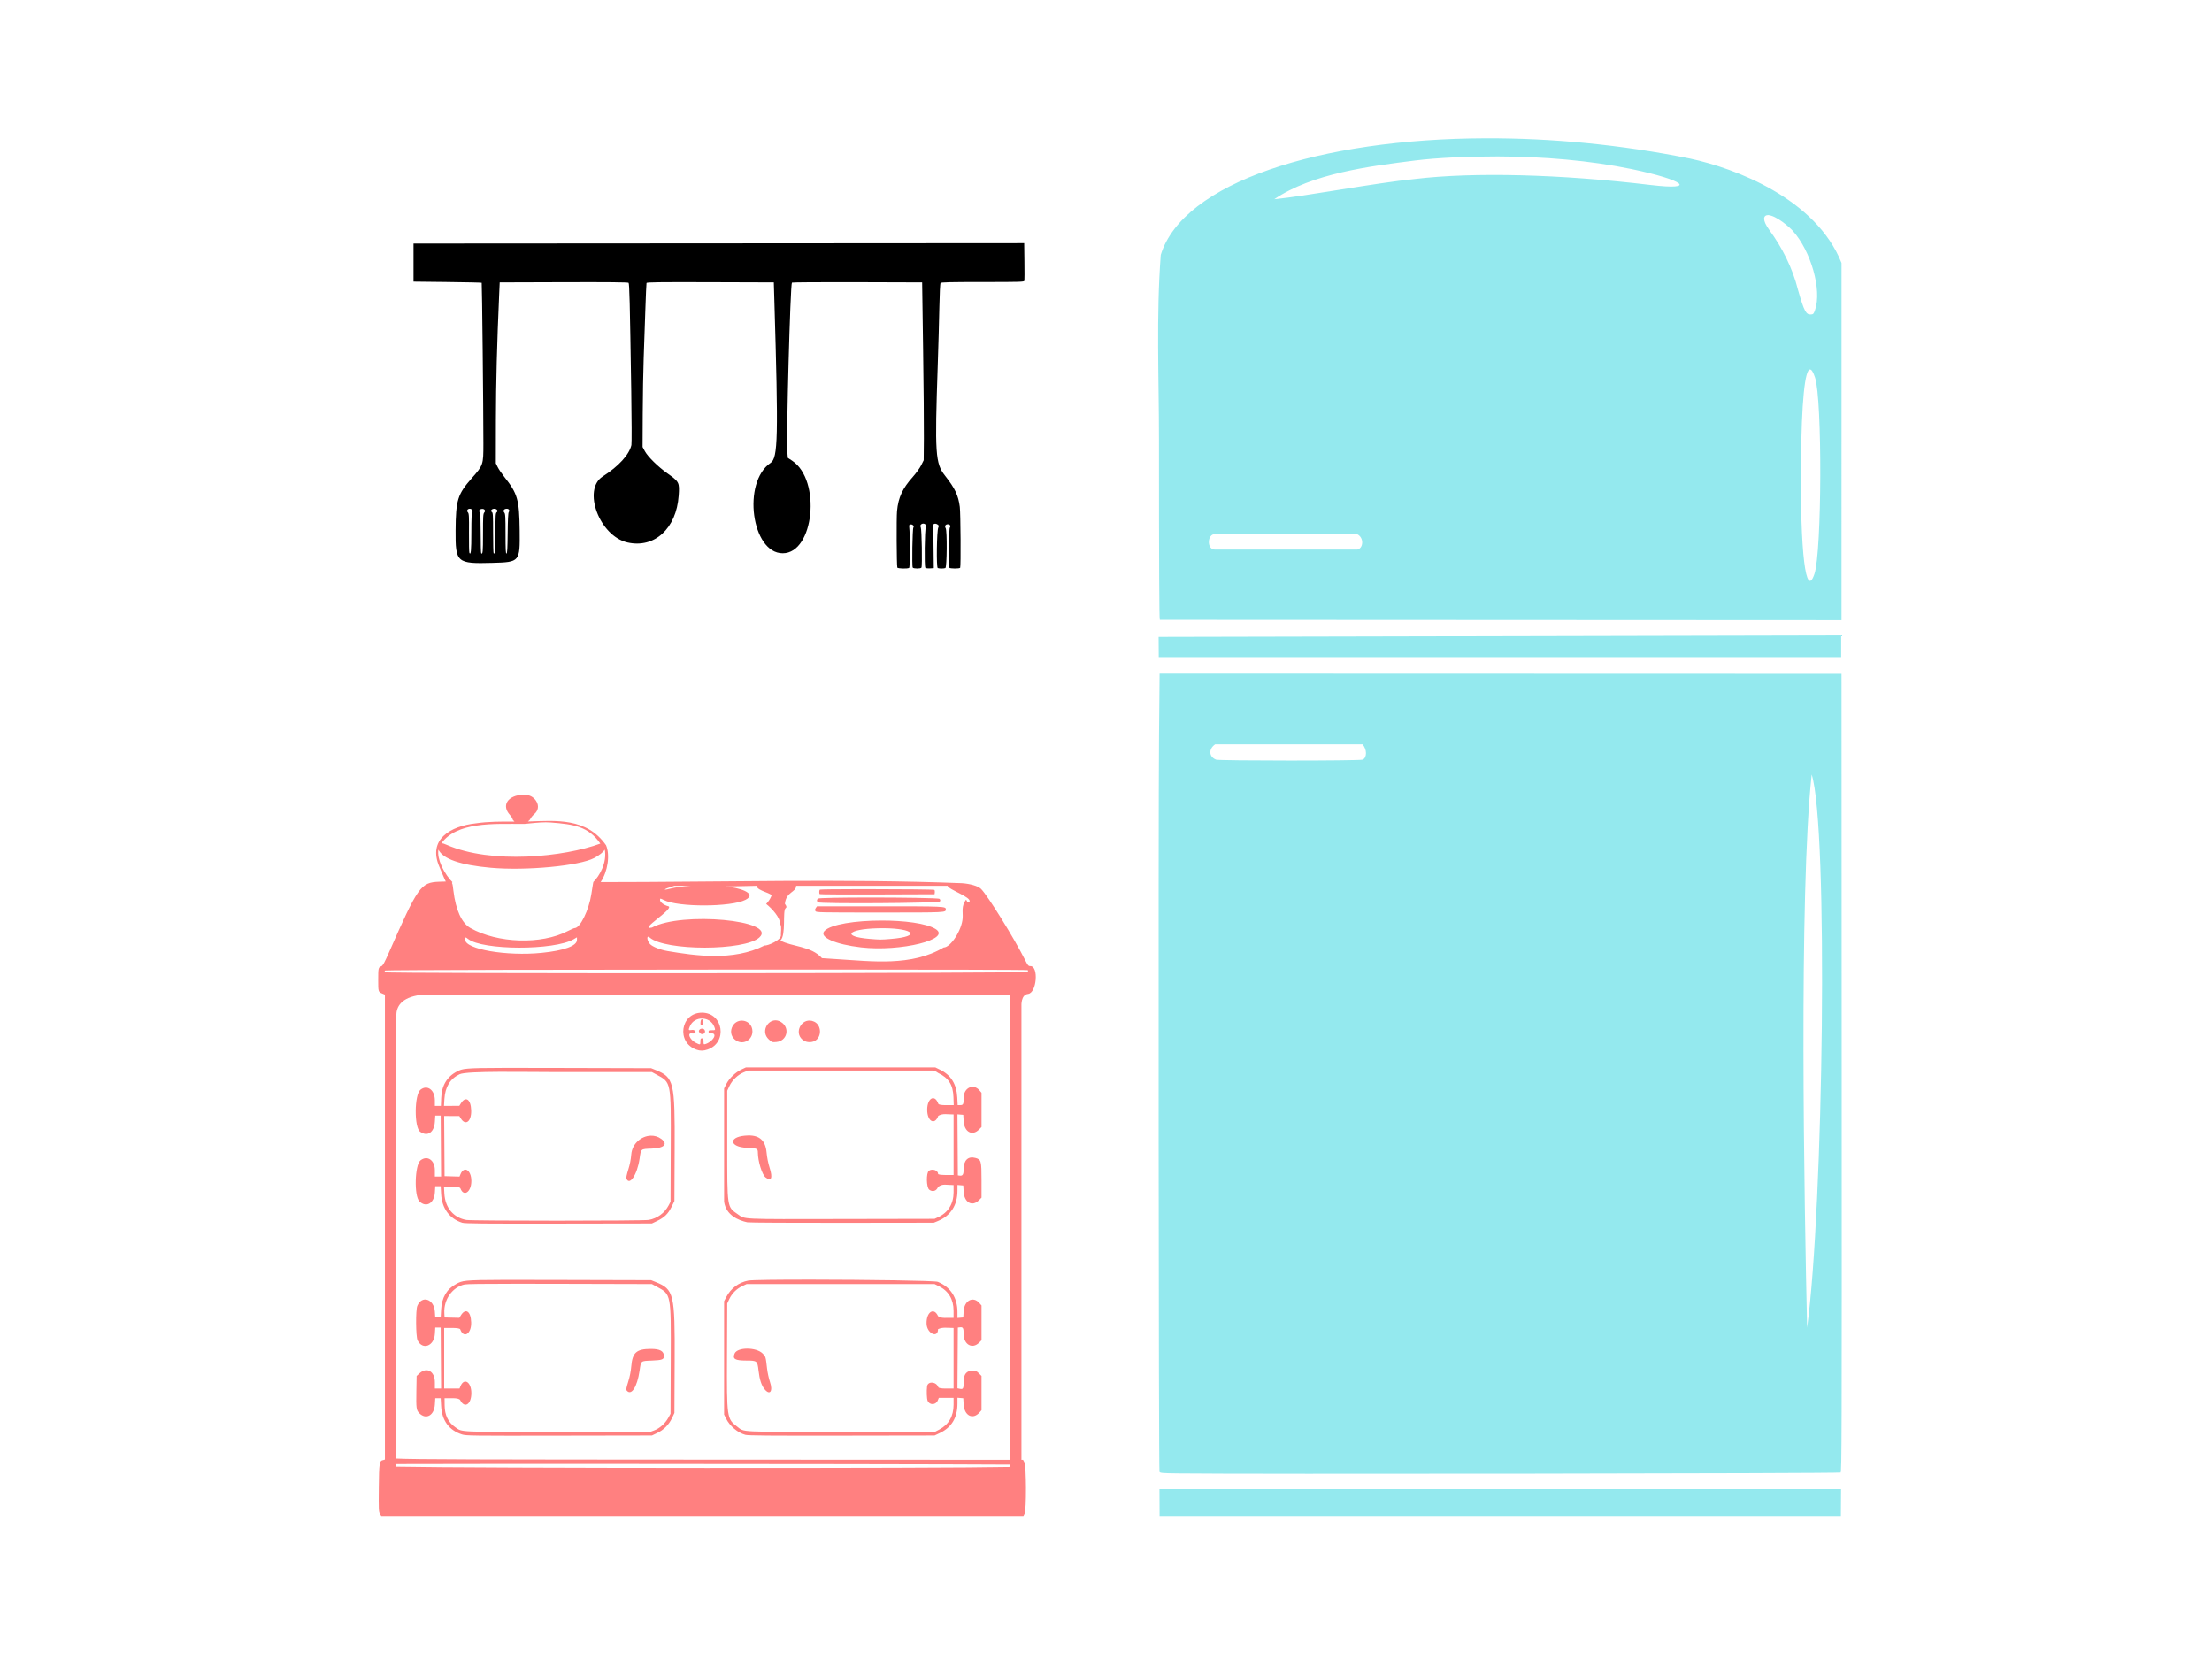 <?xml version="1.0" encoding="UTF-8" standalone="no"?>
<!-- Created with Inkscape (http://www.inkscape.org/) -->

<svg
   xmlns:dc="http://purl.org/dc/elements/1.1/"
   xmlns:cc="http://creativecommons.org/ns#"
   xmlns:rdf="http://www.w3.org/1999/02/22-rdf-syntax-ns#"
   xmlns:svg="http://www.w3.org/2000/svg"
   xmlns="http://www.w3.org/2000/svg"
   xmlns:sodipodi="http://sodipodi.sourceforge.net/DTD/sodipodi-0.dtd"
   xmlns:inkscape="http://www.inkscape.org/namespaces/inkscape"
   width="1536"
   height="1152"
   viewBox="0 0 406.4 304.8"
   version="1.1"
   id="svg8"
   sodipodi:docname="vintage kitchen.svg"
   inkscape:version="0.92.1 r15371">
  <defs
     id="defs2" />
  <sodipodi:namedview
     id="base"
     pagecolor="#ffffff"
     bordercolor="#666666"
     borderopacity="1.0"
     inkscape:pageopacity="0.0"
     inkscape:pageshadow="2"
     inkscape:zoom="0.24748737"
     inkscape:cx="462.81677"
     inkscape:cy="531.21368"
     inkscape:document-units="px"
     inkscape:current-layer="layer1"
     showgrid="false"
     units="px"
     inkscape:window-width="1366"
     inkscape:window-height="705"
     inkscape:window-x="-8"
     inkscape:window-y="-8"
     inkscape:window-maximized="1" />
  <g
     inkscape:label="Layer 1"
     inkscape:groupmode="layer"
     id="layer1"
     transform="translate(0,7.8)">
    <g
       transform="matrix(0.107,0,0,0.107,411.272,17.236)"
       id="g972">
      <path
         inkscape:connector-curvature="0"
         d="m -3015.699,639.811 c 4.058,-0.105 6.36,3.117 3.627,6.137 -1.981,2.189 -2.244,6.499 -2.244,36.709 0,31.247 -0.444,36.007 -3.111,33.34 -0.489,-0.489 -0.889,-16.355 -0.889,-35.256 0,-21.472 -0.501,-34.675 -1.334,-35.189 -2.514,-1.554 -1.333,-4.616 2.113,-5.48 0.642,-0.161 1.258,-0.245 1.838,-0.26 z m 42.254,-0.26 c 3.66,0 5.471,3.178 3.301,5.793 -0.953,1.148 -1.584,13.724 -1.816,36.205 -0.27,26.115 -0.76,34.581 -2.023,35.002 -1.305,0.434 -1.666,-6.905 -1.666,-33.783 0,-29.939 -0.28,-34.65 -2.184,-36.754 -2.759,-3.049 -0.441,-6.463 4.389,-6.463 z m -21.539,0 c 4.506,0 7.237,3.799 4.283,5.959 -2.052,1.501 -2.283,5.117 -2.283,35.775 0,30.949 -0.571,37.249 -3.147,34.674 -0.469,-0.469 -0.854,-16.322 -0.854,-35.23 0,-30.991 -0.223,-34.503 -2.269,-35.648 -3.032,-1.697 -0.073,-5.529 4.269,-5.529 z m -42,0 c 3.429,0 6.177,3.691 4.211,5.656 -1.086,1.086 -1.55,11.447 -1.565,34.943 -0.019,31.302 -0.785,39.489 -3.314,35.396 -0.551,-0.892 -0.891,-16.479 -0.756,-34.637 0.218,-29.171 -0.011,-33.272 -1.963,-35.225 -2.583,-2.583 -0.624,-6.135 3.387,-6.135 z m 951.906,-456.004 -524.285,0.336 -524.287,0.334 v 32.668 32.666 l 58.223,0.666 c 32.023,0.367 58.509,0.967 58.857,1.334 0.624,0.657 2.92,217.685 2.92,276 0,36.522 -0.215,37.169 -19.771,59.318 -24.567,27.824 -27.64,37.708 -27.986,90.016 -0.366,55.361 1.911,57.349 63.689,55.621 46.596,-1.303 46.943,-1.717 46.342,-55.621 -0.593,-53.21 -3.503,-63.282 -26.725,-92.504 -4.302,-5.414 -9.262,-12.767 -11.02,-16.338 l -3.195,-6.492 0.131,-74 c 0.114,-64.452 1.857,-131.368 5.646,-216.666 l 0.889,-20 109.926,-0.342 c 75.812,-0.235 110.363,0.096 111.334,1.066 1.49,1.49 2.202,30.239 4.605,185.941 0.747,48.4 0.875,90.099 0.285,92.666 -3.817,16.596 -21.934,36.415 -49.238,53.863 -35.446,22.651 -5.545,102.47 42.477,113.393 46.344,10.541 84.019,-23.939 87.922,-80.465 1.566,-22.685 1.024,-23.745 -19.629,-38.385 -15.858,-11.241 -33.26,-28.361 -38.359,-37.738 l -3.988,-7.334 0.254,-56.666 c 0.14,-31.167 0.872,-74.067 1.627,-95.334 0.755,-21.267 2.039,-58.767 2.852,-83.334 0.813,-24.567 1.713,-45.419 2,-46.34 0.415,-1.329 22.988,-1.605 109.562,-1.334 l 109.037,0.342 0.852,28.666 c 7.091,238.759 6.318,272.692 -6.41,281.273 -49.204,33.174 -32.777,155.188 20.893,155.188 53.783,0 66.517,-125.631 16.109,-158.934 l -7.443,-4.918 -0.789,-9.971 c -2.019,-25.483 5.09,-288.139 7.875,-290.924 0.585,-0.585 51.13,-0.91 112.322,-0.723 l 111.26,0.342 1.656,114.666 c 0.911,63.067 1.512,131.783 1.334,152.701 l -0.324,38.033 -4.311,8.633 c -2.37,4.748 -8.859,13.733 -14.42,19.967 -17.787,19.938 -24.811,35.166 -27.061,58.666 -1.121,11.71 -0.692,93.23 0.51,97 0.606,1.9 17.478,2.347 20.328,0.539 1.602,-1.016 1.693,-57.407 0.113,-70.205 -0.399,-3.235 0.038,-4.077 2.289,-4.398 3.565,-0.509 6.762,3.066 4.828,5.398 -1.613,1.946 -2.656,66.229 -1.115,68.723 1.277,2.066 13.7,2.118 14.971,0.062 1.595,-2.58 0.532,-66.492 -1.15,-69.186 -3.07,-4.916 4.67,-9.036 8.441,-4.492 1.304,1.571 1.377,2.702 0.291,4.441 -2.026,3.244 -2.821,67.544 -0.859,69.506 0.791,0.791 4.373,1.253 7.959,1.025 l 6.519,-0.414 -0.834,-69.621 c -2.856,-5.38 2.366,-8.965 7.543,-5.18 2.142,1.566 2.306,2.369 1.025,5 -2.674,5.492 -3.528,68.674 -0.941,69.666 2.703,1.037 10.388,1.033 13.098,-0.008 2.692,-1.033 3.212,-64.125 0.565,-68.365 -2.199,-3.521 -0.482,-6.826 3.545,-6.826 3.808,0 5.726,3.117 3.541,5.75 -1.567,1.888 -2.433,66.396 -0.924,68.838 1.1,1.78 17.608,1.87 18.701,0.102 1.302,-2.107 0.743,-93.683 -0.639,-104.582 -2.493,-19.665 -8.228,-31.792 -25.271,-53.439 -16.787,-21.321 -17.819,-36.892 -12.602,-190 1.112,-32.633 2.354,-77.334 2.762,-99.334 0.438,-23.651 1.291,-40.681 2.084,-41.666 1.042,-1.296 17.158,-1.668 72.412,-1.668 65.087,0 71.109,-0.185 71.504,-2.207 0.237,-1.214 0.259,-16.216 0.051,-33.336 z"
         style="fill:#000000;stroke-width:1.333"
         id="path948" />
      <path
         inkscape:connector-curvature="0"
         d="m -2966.359,2279.735 c 41.133,-0.011 86.37,-0.01 133.943,0.01 282.267,0.085 645.818,0.589 723.088,1.193 v 3.924 c -121.358,2.604 -921.319,2.224 -1053.885,-0.459 v -4.35 c 28.953,-0.189 101.093,-0.289 196.853,-0.314 z m 240.418,-197.51 c -24.889,0.018 -31.83,6.155 -33.803,29.893 -0.719,8.65 -2.59,18.099 -5.256,26.535 -3.252,10.291 -3.804,13.509 -2.566,15 7.928,9.553 18,-5.975 22.119,-34.102 2.557,-17.46 1.442,-16.539 20.998,-17.334 17.657,-0.718 20.799,-1.863 20.799,-7.584 0,-8.664 -6.747,-12.421 -22.291,-12.408 z m 165.275,-0.467 c -10.07,0.023 -19.325,2.842 -21.646,8.447 -3.845,9.284 0.668,11.965 20.182,11.992 18.543,0.026 18.993,0.4 20.953,17.357 1.75,15.139 4.902,25.044 10.002,31.436 9.357,11.727 15.147,4.184 9.518,-12.404 -1.935,-5.703 -4.128,-15.769 -4.871,-22.369 -2.331,-20.709 -2.392,-20.917 -7.596,-26.121 -5.587,-5.587 -16.471,-8.361 -26.541,-8.338 z m -0.984,-110.873 h 161.334 161.332 l 7.525,3.695 c 16.434,8.073 25.109,22.562 25.129,41.971 l 0.014,12.334 c -7.508,-0.399 -24.278,1.816 -26.928,-3.619 -7.249,-15.078 -20.149,-5.92 -19.455,13.812 0.588,16.71 19.715,25.576 19.715,9.139 8.681,-3.753 14.887,-2 26.668,-2 v 52 52 c -5.004,-0.296 -24.838,1.234 -26.24,-2.332 -3.425,-9.703 -18.135,-10.68 -19.293,-1.281 -0.993,8.062 -0.495,21.047 0.941,24.566 3.21,7.866 14.024,7.658 17.363,-0.334 l 1.93,-4.619 h 25.299 v 11.764 c 0,19.772 -8.207,34.034 -24.545,42.654 l -6.789,3.582 -161.334,0.24 c -178.575,0.265 -166.108,0.865 -178.666,-8.627 -18.005,-13.609 -18.168,-14.741 -17.711,-122.375 l 0.377,-89.238 3.531,-7.529 c 4.496,-9.59 12.681,-17.777 22.271,-22.273 z m -392.725,-0.523 v 0 c 20.319,0 44.424,0.031 72.725,0.105 l 157.334,0.412 8.428,4.568 c 24.753,13.421 24.384,11.506 23.939,124.574 l -0.367,93.523 -3.897,7.033 c -5.341,9.641 -14.627,17.972 -23.889,21.438 l -7.648,2.861 -158.283,-0.064 c -173.676,-0.07 -163.51,0.394 -175.713,-8.002 -12.334,-8.486 -18.313,-20.77 -18.465,-37.934 l -0.105,-12 c 6.976,0.354 24.388,-1.627 26.904,3.311 7.386,14.814 19.096,7.355 19.096,-12.164 0,-19.001 -12.418,-26.903 -18.646,-11.865 l -1.678,4.051 h -26.344 v -52 -52 c 5.119,0.201 26.247,-1.029 27.578,2.334 5.829,16.436 19.359,7.868 18.803,-11.906 -0.537,-19.096 -9.508,-25.218 -17.705,-12.082 l -2.676,4.287 c -8.444,-0.211 -16.888,-0.422 -25.332,-0.633 l -0.4,-7.703 c -1.206,-23.175 13.903,-44.46 34.746,-48.947 3.77,-0.81 30.64,-1.187 91.596,-1.199 z m -23.451,-6.699 c -70.749,0.132 -71.957,1.448 -82.252,6.91 -16.433,8.72 -24.996,23.221 -26.166,44.312 l -0.74,13.332 h -9.332 l -0.678,-10 c -1.485,-21.909 -22.271,-28.678 -30.15,-9.818 -2.969,7.106 -2.584,52.986 0.496,59.152 8.6,17.215 28.387,9.823 29.664,-11.082 l 0.668,-10.918 h 9.332 l 0.35,52.334 0.35,52.332 h -10.699 v -10.799 c 0,-18.723 -13.842,-26.762 -26.352,-15.305 l -4.981,4.561 -0.441,25.66 c -0.514,29.95 -0.089,33.149 5.078,38.316 11.613,11.613 25.546,3.835 26.695,-14.9 l 0.668,-10.865 h 9.332 l 0.74,13.332 c 1.389,25.033 13.569,41.674 35.709,48.787 7.149,2.297 16.048,2.411 166.885,2.152 l 159.334,-0.271 8.934,-4.232 c 11.367,-5.385 20.115,-14.133 25.5,-25.5 l 4.232,-8.935 0.404,-88.666 c 0.53,-116.277 -1.207,-123.513 -32.691,-136.221 l -7.713,-3.113 -155.334,-0.402 c -41.949,-0.109 -73.259,-0.196 -96.842,-0.152 z m 527.16,-0.367 c -55.723,-0.053 -101.945,0.427 -108.318,1.639 -16.166,3.073 -29.714,13.226 -37.582,28.164 l -3.75,7.119 v 97.334 97.334 l 3.272,6.666 c 6.415,13.071 20.012,24.581 33.301,28.188 4.716,1.28 42.116,1.597 165.428,1.4 l 159.332,-0.254 8.73,-4.137 c 20.647,-9.784 30.604,-26.34 30.604,-50.891 v -9.801 c 3.333,0.276 6.667,0.552 10,0.828 l 0.666,10.898 c 1.167,19.081 15.543,26.414 27,13.771 l 3.668,-4.045 v -58.893 l -4.533,-4.533 c -3.869,-3.869 -5.452,-4.533 -10.801,-4.533 -10.415,0 -15.326,6.036 -15.354,18.867 -0.025,11.957 -0.796,13.437 -6.416,12.312 l -4.262,-0.852 0.35,-52.164 0.348,-52.164 3.856,-0.44 c 5.065,-0.578 6.1,1.365 6.125,11.506 0.044,18.313 14.873,26.543 26.635,14.781 l 4.053,-4.053 v -29.877 -29.875 l -3.891,-4.356 c -10.701,-11.977 -25.675,-4.146 -26.777,14.004 l -0.666,10.975 c -3.333,0.276 -6.667,0.552 -10,0.828 v -9.801 c 0,-24.984 -11.739,-43.153 -33.707,-52.17 -5.172,-2.123 -124.437,-3.691 -217.309,-3.779 z m -275.584,-247.262 c -16.104,0.494 -31.973,13.605 -33.453,32.084 -0.709,8.85 -2.481,17.818 -5.193,26.285 -2.265,7.068 -3.746,13.818 -3.293,15 5.278,13.755 18.695,-6.214 22.742,-33.852 2.557,-17.46 1.44,-16.539 20.996,-17.334 21.344,-0.867 28.171,-7.764 16.365,-16.533 -5.526,-4.105 -11.863,-5.844 -18.164,-5.65 z m 167.373,-0.391 c -2.043,0.031 -4.19,0.165 -6.445,0.4 -28.201,2.948 -25.163,19.542 3.807,20.791 17.873,0.77 19.138,1.312 19.178,8.209 0.087,14.88 7.196,37.951 13.133,42.621 9.864,7.759 12.699,1.149 7.059,-16.459 -2.488,-7.766 -4.466,-17.653 -5.238,-26.176 -1.842,-20.343 -11.746,-29.685 -31.492,-29.387 z m -326.773,-108.758 h 161.334 l 8.428,4.568 c 24.753,13.421 24.384,11.506 23.939,124.574 l -0.367,93.523 -3.141,6 c -6.982,13.345 -19.354,22.478 -34.158,25.215 -9.289,1.717 -302.878,1.782 -313.061,0.068 -22.167,-3.729 -36.605,-20.925 -37.992,-45.248 l -0.685,-12.035 c 6.828,0.376 26.409,-1.693 28.34,3.252 5.686,14.955 18.697,5.972 18.697,-12.908 0,-18.814 -12.477,-26.622 -18.666,-11.682 l -1.697,4.098 c -8.546,-0.255 -17.091,-0.507 -25.637,-0.76 l -0.35,-51.666 -0.35,-51.668 c 8.677,0.036 17.354,0.07 26.031,0.104 l 2.686,4.281 c 8.109,12.936 18.228,4.955 17.695,-13.957 -0.537,-19.082 -9.476,-25.198 -17.705,-12.115 l -2.676,4.252 c -8.79,0.033 -17.579,0.069 -26.369,0.104 l 0.738,-11.668 c 1.315,-20.792 9.656,-34.834 26.045,-42.607 12.896,-6.116 113.724,-3.725 168.92,-3.725 z m 326.666,-2.668 h 158.668 c 0,0 106.203,0.05 158.666,0 3.275,0 8.879,4.207 8.879,4.207 18.063,8.558 25.541,20.374 26.242,41.461 l 0.455,13.666 c -5.032,-0.297 -25.078,1.237 -26.482,-2.334 -5.965,-16.901 -19.094,-9.831 -19.094,10.281 0,20.066 13.152,27.221 19.094,10.387 8.431,-4.555 14.676,-2.334 26.24,-2.334 v 52 52 c -4.293,-0.16 -26.492,0.855 -26.668,-2 0,-6.043 -9.866,-9.346 -15.703,-5.258 -4.909,3.439 -4.484,28.534 0.551,32.494 5.673,4.462 12.526,2.343 15.205,-4.703 8.05,-6.174 14.29,-3.199 26.613,-3.199 v 12.332 c 0,19.782 -9.33,34.883 -26.432,42.787 l -6.234,2.881 -159.332,0.301 c -176.647,0.334 -165.464,0.848 -178.559,-8.226 -18.532,-12.842 -18.109,-10.068 -18.109,-118.742 v -93.332 l 3.744,-8 c 4.717,-10.081 14.592,-19.528 24.672,-23.602 z m -417.635,-4.545 c -70.26,0.121 -72.705,1.322 -82.16,6.113 -17.26,8.747 -26.472,24.072 -27.307,45.432 l -0.533,13.668 h -10.365 v -9.4 c 0,-17.939 -12.94,-27.587 -24.648,-18.377 -10.657,8.383 -11.077,64.881 -0.537,72.264 12.642,8.855 24.034,1.093 25.182,-17.154 l 0.672,-10.666 h 9.332 l 0.35,52.334 0.35,52.332 h -10.699 v -10.799 c 0,-17.325 -12.905,-26.214 -24.648,-16.977 -9.836,7.737 -11.284,60.969 -1.914,70.34 11.483,11.484 25.42,3.596 26.562,-15.031 l 0.668,-10.865 h 9.332 l 0.74,13.332 c 1.374,24.776 14.419,42.527 36.309,49.41 4.554,1.432 35.945,1.718 165.619,1.512 l 160,-0.254 8.666,-4.168 c 12.682,-6.098 19.105,-12.316 24.963,-24.166 l 5.037,-10.19 0.404,-88.738 c 0.53,-116.358 -1.203,-123.584 -32.691,-136.293 l -7.713,-3.113 -155.334,-0.398 c -41.261,-0.106 -72.215,-0.187 -95.635,-0.146 z m 413.635,-0.787 -7.67,3.594 c -10.05,4.71 -20.914,15.132 -25.77,24.719 l -3.893,7.688 v 97.332 97.334 c 3.404,23.179 24.173,31.834 39.807,35.295 3.04,0.609 76.326,1.017 162.859,0.906 l 157.334,-0.201 6.959,-2.856 c 21.968,-9.017 33.707,-27.188 33.707,-52.172 v -9.801 c 3.333,0.276 6.667,0.552 10,0.828 l 0.666,11.113 c 1.099,18.312 14.704,25.784 26.135,14.354 l 4.533,-4.533 v -29.594 c 0,-33.742 -0.61,-35.964 -10.592,-38.652 -12.413,-3.342 -20.076,3.942 -20.076,19.084 0,9.374 -1.653,12.079 -6.926,11.332 l -3.074,-0.438 -0.348,-52.414 -0.35,-52.414 c 3.344,0.276 6.688,0.552 10.031,0.828 l 0.666,11.115 c 1.099,18.312 14.704,25.782 26.135,14.352 l 4.533,-4.533 v -29.363 -29.365 l -3.445,-4.092 c -10.417,-12.38 -27.223,-4.684 -27.223,12.467 0,11.293 -0.682,12.754 -5.963,12.754 h -4.346 l -0.68,-13 c -1.207,-23.121 -10.802,-38.563 -29.678,-47.766 l -8,-3.9 h -162.666 z m -75.062,-66.629 c -2.76,-0.08 -5.604,1.694 -5.604,4.629 0,0.628 0.973,2.116 2.162,3.305 4.127,4.127 10.769,-0.746 7.688,-5.639 -0.965,-1.532 -2.59,-2.247 -4.246,-2.295 z m 68.666,-13.738 c -7.003,-0.198 -14.17,3.509 -17.516,11.871 -3.498,8.743 -0.419,17.631 7.856,22.678 12.117,7.389 27.373,-1.538 27.385,-16.025 0.01,-11.562 -8.721,-18.269 -17.725,-18.523 z m 116.242,-0.113 c -16.955,-0.677 -27.455,23.96 -10.105,34.539 5.131,3.129 12.939,3.359 18.385,0.543 12.527,-6.478 12.105,-27.06 -0.68,-33.127 -2.623,-1.245 -5.177,-1.858 -7.6,-1.955 z m -59.588,-0.371 v 0 c -14.262,0.567 -24.161,20.284 -10.98,32.578 5.376,5.015 5.935,5.218 12.85,4.645 18.869,-1.565 24.305,-24.578 8.135,-34.438 -2.921,-1.781 -5.835,-2.646 -8.611,-2.779 -0.469,-0.023 -0.932,-0.024 -1.393,-0.01 z m -125.59,-1.816 c -1.349,0 -2.135,1.628 -2.414,5 -0.359,4.336 -0.038,5 2.414,5 2.452,0 2.773,-0.664 2.414,-5 -0.279,-3.372 -1.065,-5 -2.414,-5 z m 0.435,-1.279 c 8.681,0.168 17.279,4.989 20.814,14.367 2.099,5.567 1.912,5.821 -4.25,5.695 -4.816,-0.098 -5.668,0.284 -5.668,2.551 0,2.204 0.927,2.687 5.334,2.779 10.591,0.223 2.039,14.608 -11,18.504 -2.766,0.827 -3,0.473 -3,-4.527 0,-4.534 -0.436,-5.422 -2.666,-5.422 -2.222,0 -2.668,0.888 -2.668,5.332 0,6.219 -0.225,6.285 -8.02,2.334 -10.108,-5.123 -15.269,-17.187 -6.871,-16.061 5.815,0.78 8.149,-1.149 5.4,-4.461 -1.187,-1.431 -3.079,-1.852 -6.113,-1.359 -4.898,0.795 -5.204,0.066 -2.594,-6.182 3.858,-9.234 12.62,-13.719 21.301,-13.551 z m -0.465,-10.053 c -36.78,0 -44.528,50.98 -9.641,63.43 6.662,2.377 11.936,2.331 19.275,-0.17 34.915,-11.897 27.093,-63.26 -9.635,-63.26 z m -482.639,-30.613 1011.656,0.316 v 798.121 l -519.656,-0.24 c -387.977,-0.179 -502.349,-0.364 -534.229,-1.942 v -760.662 c 0.118,-15.092 7.994,-31.22 42.228,-35.594 z m 567.559,-43.475 c 42.659,-0.011 84.69,-0.012 125.045,0 193.705,0.056 348.8,0.378 349.451,1.029 0.518,0.518 0.587,1.868 0.152,3 -1,2.605 -1102.668,3.213 -1104.277,0.609 -0.493,-0.797 -0.199,-2.147 0.654,-3 0.951,-0.951 330.359,-1.563 628.975,-1.639 z m -299.559,-55.357 v 4.49 c 0,10.201 -22.099,18.276 -60.666,22.17 -60.118,6.069 -131.334,-6.223 -131.334,-22.668 0,-4.599 0.508,-4.724 4.967,-1.217 24.979,19.649 147.721,19.991 181.367,0.506 z m 526.805,-15.639 c 51.539,0.319 65.271,14.014 12.395,18.395 -17.498,1.45 -18.244,1.448 -36.846,-0.09 -47.81,-3.95 -38.207,-16.747 13.646,-18.184 3.764,-0.104 7.369,-0.142 10.805,-0.121 z m -4.232,-13.178 c -43.601,0.097 -87.112,6.325 -97.731,18.067 -9.436,10.434 18.696,22.921 63.158,28.033 67.749,7.79 156.167,-14.105 127.67,-31.615 -16.084,-9.882 -54.626,-14.57 -93.098,-14.484 z m -110.42,-24.406 -2.012,2.873 c -1.448,2.068 -1.645,3.563 -0.697,5.334 1.264,2.361 5.745,2.461 111.004,2.461 114.451,0 112.887,0.077 112.887,-5.553 0,-4.986 -2.829,-5.115 -113.17,-5.115 z m 87.051,-15.07 c -44.301,0.052 -83.883,0.643 -85.332,1.846 -2.296,1.905 -2.389,4.173 -0.262,6.301 2.934,2.934 207.686,1.583 209.557,-1.383 1.117,-1.771 0.957,-2.808 -0.689,-4.455 -1.554,-1.554 -66.315,-2.376 -123.273,-2.309 z m 2.896,-14.365 c -7.541,0 -14.974,-4e-4 -22.119,0.01 -34.296,0.058 -61.928,0.316 -62.738,0.816 -1.43,0.884 -1.675,6.399 -0.344,7.731 0.494,0.493 45.044,0.743 99,0.555 l 98.102,-0.342 0.447,-3.154 c 0.245,-1.735 -0.115,-3.715 -0.801,-4.4 -0.734,-0.734 -58.76,-1.179 -111.547,-1.215 z m -125.764,-5.769 h 260.004 c 1.786,6.643 41.39,19.496 37.697,27.146 -4.38,3.949 -4.21,-2.504 -6.072,-3.252 -8.382,11.26 -4.973,20.777 -5.689,31.486 -1.399,20.825 -20.594,50.49 -32.67,50.49 -55.136,32.949 -123.621,23.652 -183.606,20.016 l -25.332,-1.666 c -18.571,-21.183 -52.158,-19.469 -71.334,-30.35 10.099,-9.098 3.428,-51.059 8.883,-55.326 2.209,-1.615 1.96,-3.261 -1.147,-7.586 1.967,-21.098 19.487,-19.544 19.265,-30.959 z m -67.814,0 c 0.149,9.335 29.914,12.719 25.021,18.195 -2.059,5.082 -5.368,9.542 -8.648,12.947 10.467,8.221 24.087,23.469 24.439,35.266 2.669,4.393 0.352,16.025 0.866,17.502 1.86,9.051 -23.221,19.418 -28.158,18.549 -53.689,27.333 -119.672,17.425 -166.312,9.565 -12.584,-2.111 -25.928,-7.394 -30.199,-11.953 -5.792,-6.183 -6.339,-16.343 -0.609,-11.301 26.406,23.237 163.424,23.112 188.35,-0.172 31.627,-29.544 -133.914,-44.736 -184.498,-16.932 -25.071,5.67 40.346,-33.404 27.971,-36.58 -7.299,-1.838 -14.074,-6.973 -14.074,-10.666 0,-3.15 0.26,-3.15 6.453,0.01 24.471,12.484 115.395,12.278 140.213,-0.318 22.239,-11.287 -13.113,-21.699 -34.843,-22.905 z m -141.363,0 h 28.412 c -13.237,0.784 -25.966,2.463 -36.846,5.24 -12.644,3.227 -9.241,0.24 4.375,-3.84 1.688,-0.506 3.039,-0.969 4.059,-1.4 z m -405.019,-62.158 c 7.56,16.051 37.679,26.5 89.861,31.166 60.537,5.413 152.258,-3.256 177.734,-16.799 9.198,-4.889 15.151,-10.01 18.055,-14.285 4.091,22.436 -9.258,45.373 -19.645,55.576 l -0.629,3.188 c -0.347,1.753 -1.63,9.787 -2.852,17.854 -4.105,27.101 -19.254,58 -28.436,58 -1.173,0 -6.653,2.339 -12.18,5.197 -45.384,23.472 -120.263,21.092 -167.062,-5.311 -14.877,-8.393 -25.107,-30.82 -29.104,-63.793 -0.88,-7.261 -1.262,-11.319 -2.531,-13.541 l 0.787,-1.457 c -5.263,-4.83 -13.399,-15.901 -18.758,-27.965 -4.231,-9.525 -6.66,-19.607 -5.242,-27.83 z m 184.397,-46.918 c 2.775,0 5.53,0.095 8.262,0.311 40.187,3.173 64.586,6.598 85.361,36.285 -61.601,22.826 -186.663,35.954 -263.93,2.107 -3.453,-1.632 -6.421,-2.574 -8.822,-2.871 13.26,-18.038 35.073,-26.369 59.824,-30.16 26.956,-4.13 57.145,-2.783 82.522,-2.908 12.376,-1.04 24.76,-2.769 36.783,-2.764 z m -36.889,-46.678 c -9.296,-0.051 -12.384,0.511 -15.486,1.549 -16.932,5.662 -20.983,19.533 -9.438,32.312 2.536,2.807 4.611,5.959 4.611,7.004 0,1.021 1.513,3.043 3.385,4.553 -22.678,-0.08 -45.397,-0.11 -66.094,2.977 -44.082,4.779 -83.214,27.884 -62.9,74.652 3.547,7.986 7.258,17.846 11.018,25.393 -4.744,0.087 -8.191,0.202 -11.613,0.34 -31.349,1.259 -36.034,7.878 -85.908,121.336 -7.938,18.057 -10.539,22.739 -13.193,23.75 -5.055,1.926 -5.318,3.074 -5.318,23.092 0,20.78 0.034,20.899 6.742,23.691 l 4.781,1.992 v 798.209 c -0.715,0.566 -1.616,0.769 -2.758,0.979 -6.833,1.252 -7.295,4.117 -7.732,47.838 -0.372,37.137 -0.2,41.028 1.957,44.334 l 2.363,3.625 h 551.268 551.269 l 2.033,-3.934 c 3.247,-6.28 2.99,-81.584 -0.301,-87.816 l -2.332,-4.416 h -2.807 v -779.418 c 0,0 -1.185,-19.524 11.453,-20.639 14.8,-1.81 18.527,-47.777 3.873,-47.777 -3.452,0 -4.356,-1.065 -9.342,-11 -18.747,-37.358 -63.586,-109.653 -75.365,-121.514 -5.224,-5.26 -19.513,-8.896 -32.656,-9.83 -202.184,-7.831 -414.864,-1.863 -620.492,-1.863 12.272,-18.209 16.412,-46.64 9.293,-63.27 -33.352,-47.632 -85.721,-42.447 -134.231,-40.857 1.895,-1.221 3.406,-2.747 4.273,-4.539 1.1,-2.272 3.91,-5.724 6.244,-7.672 15.86,-13.236 0.581,-32.758 -12.215,-33.02 -1.599,-0.033 -3.055,-0.053 -4.383,-0.061 z"
         style="fill:#ff8080;fill-opacity:1;stroke-width:1.333"
         id="path870" />
      <path
         sodipodi:nodetypes="ccccccccccccccccccccccccccccsccsccsscccccccccsccccscscccccs"
         inkscape:connector-curvature="0"
         d="m -1852.811,2322.885 0.221,45.998 h 1169.855 l 0.314,-45.969 z m 1112.081,-277.122 c -4.798,-209.931 -14.479,-744.469 7.847,-949.949 28.892,90.879 20.168,744.256 -7.847,949.949 z m -763.485,-1001.898 c 8.108,8.847 7.765,23.024 0.41,26.406 -5.051,2.11 -246.766,2.087 -251.918,0 -12.787,-5.178 -12.659,-18.784 -1.348,-26.406 z m -348.365,-121.324 -0.965,105.619 c -1.369,149.735 -0.693,1262.196 0.769,1265.027 1.066,2.063 4.332,2.353 30.826,2.727 106.687,1.507 1136.728,0.157 1138.715,-1.492 1.984,-1.647 2.134,-57.023 1.871,-686.666 l -0.287,-684.875 z m -1.689,-63.078 0.264,36.088 h 1171.754 v -38.666 z m 341.211,-176.068 c 12.043,6.238 10.223,24.243 0.029,26.281 h -244.688 c -13.341,0 -13.287,-23.632 -2.09,-26.281 z m 777.496,-282.977 c 2.546,0.14 5.365,4.688 8.432,13.799 12.579,37.371 11.788,299.467 -1.018,337.334 -14.794,43.749 -24.591,-37.078 -23.125,-190.781 1.002,-105.102 6.617,-160.85 15.711,-160.352 z m -72.291,-265.123 c 14.313,0.915 36.291,20.271 42.408,26.922 31.448,34.865 50.309,101.748 38.354,136 -2.268,6.498 -3.014,7.377 -6.559,7.713 -8.913,0.845 -12.052,-4.99 -22.752,-42.307 -9.499,-37.995 -27.282,-72.665 -49.117,-102.576 -12.421,-16.966 -10.858,-25.482 -2.334,-25.752 z M -1272.033,34.637 c 77.813,0.141 158.536,6.93 229.717,21.643 91.498,19.039 113.307,36.963 33.332,27.395 -155.958,-18.66 -304.494,-22.417 -406,-10.268 -66.634,6.566 -188.821,29.806 -240.666,34.631 65.53,-44.42 163.273,-56.549 242,-66.457 37.963,-4.696 90.112,-6.978 141.617,-6.943 z m -20.105,-31.24 c -285.811,0.803 -520.165,76.285 -558.424,200.154 -7.969,104.469 -3.088,212.364 -3.088,317.779 0,219.547 0.414,308.124 1.445,308.98 l 1170.555,0.574 V 524.217 217.551 C -725.503,107.015 -864.036,54.975 -941.65,38.332 -1060.581,14.202 -1180.3,3.082 -1292.139,3.396 Z"
         style="fill:#94e9ee;fill-opacity:1;stroke-width:1.333"
         id="path26" />
    </g>
  </g>
</svg>
